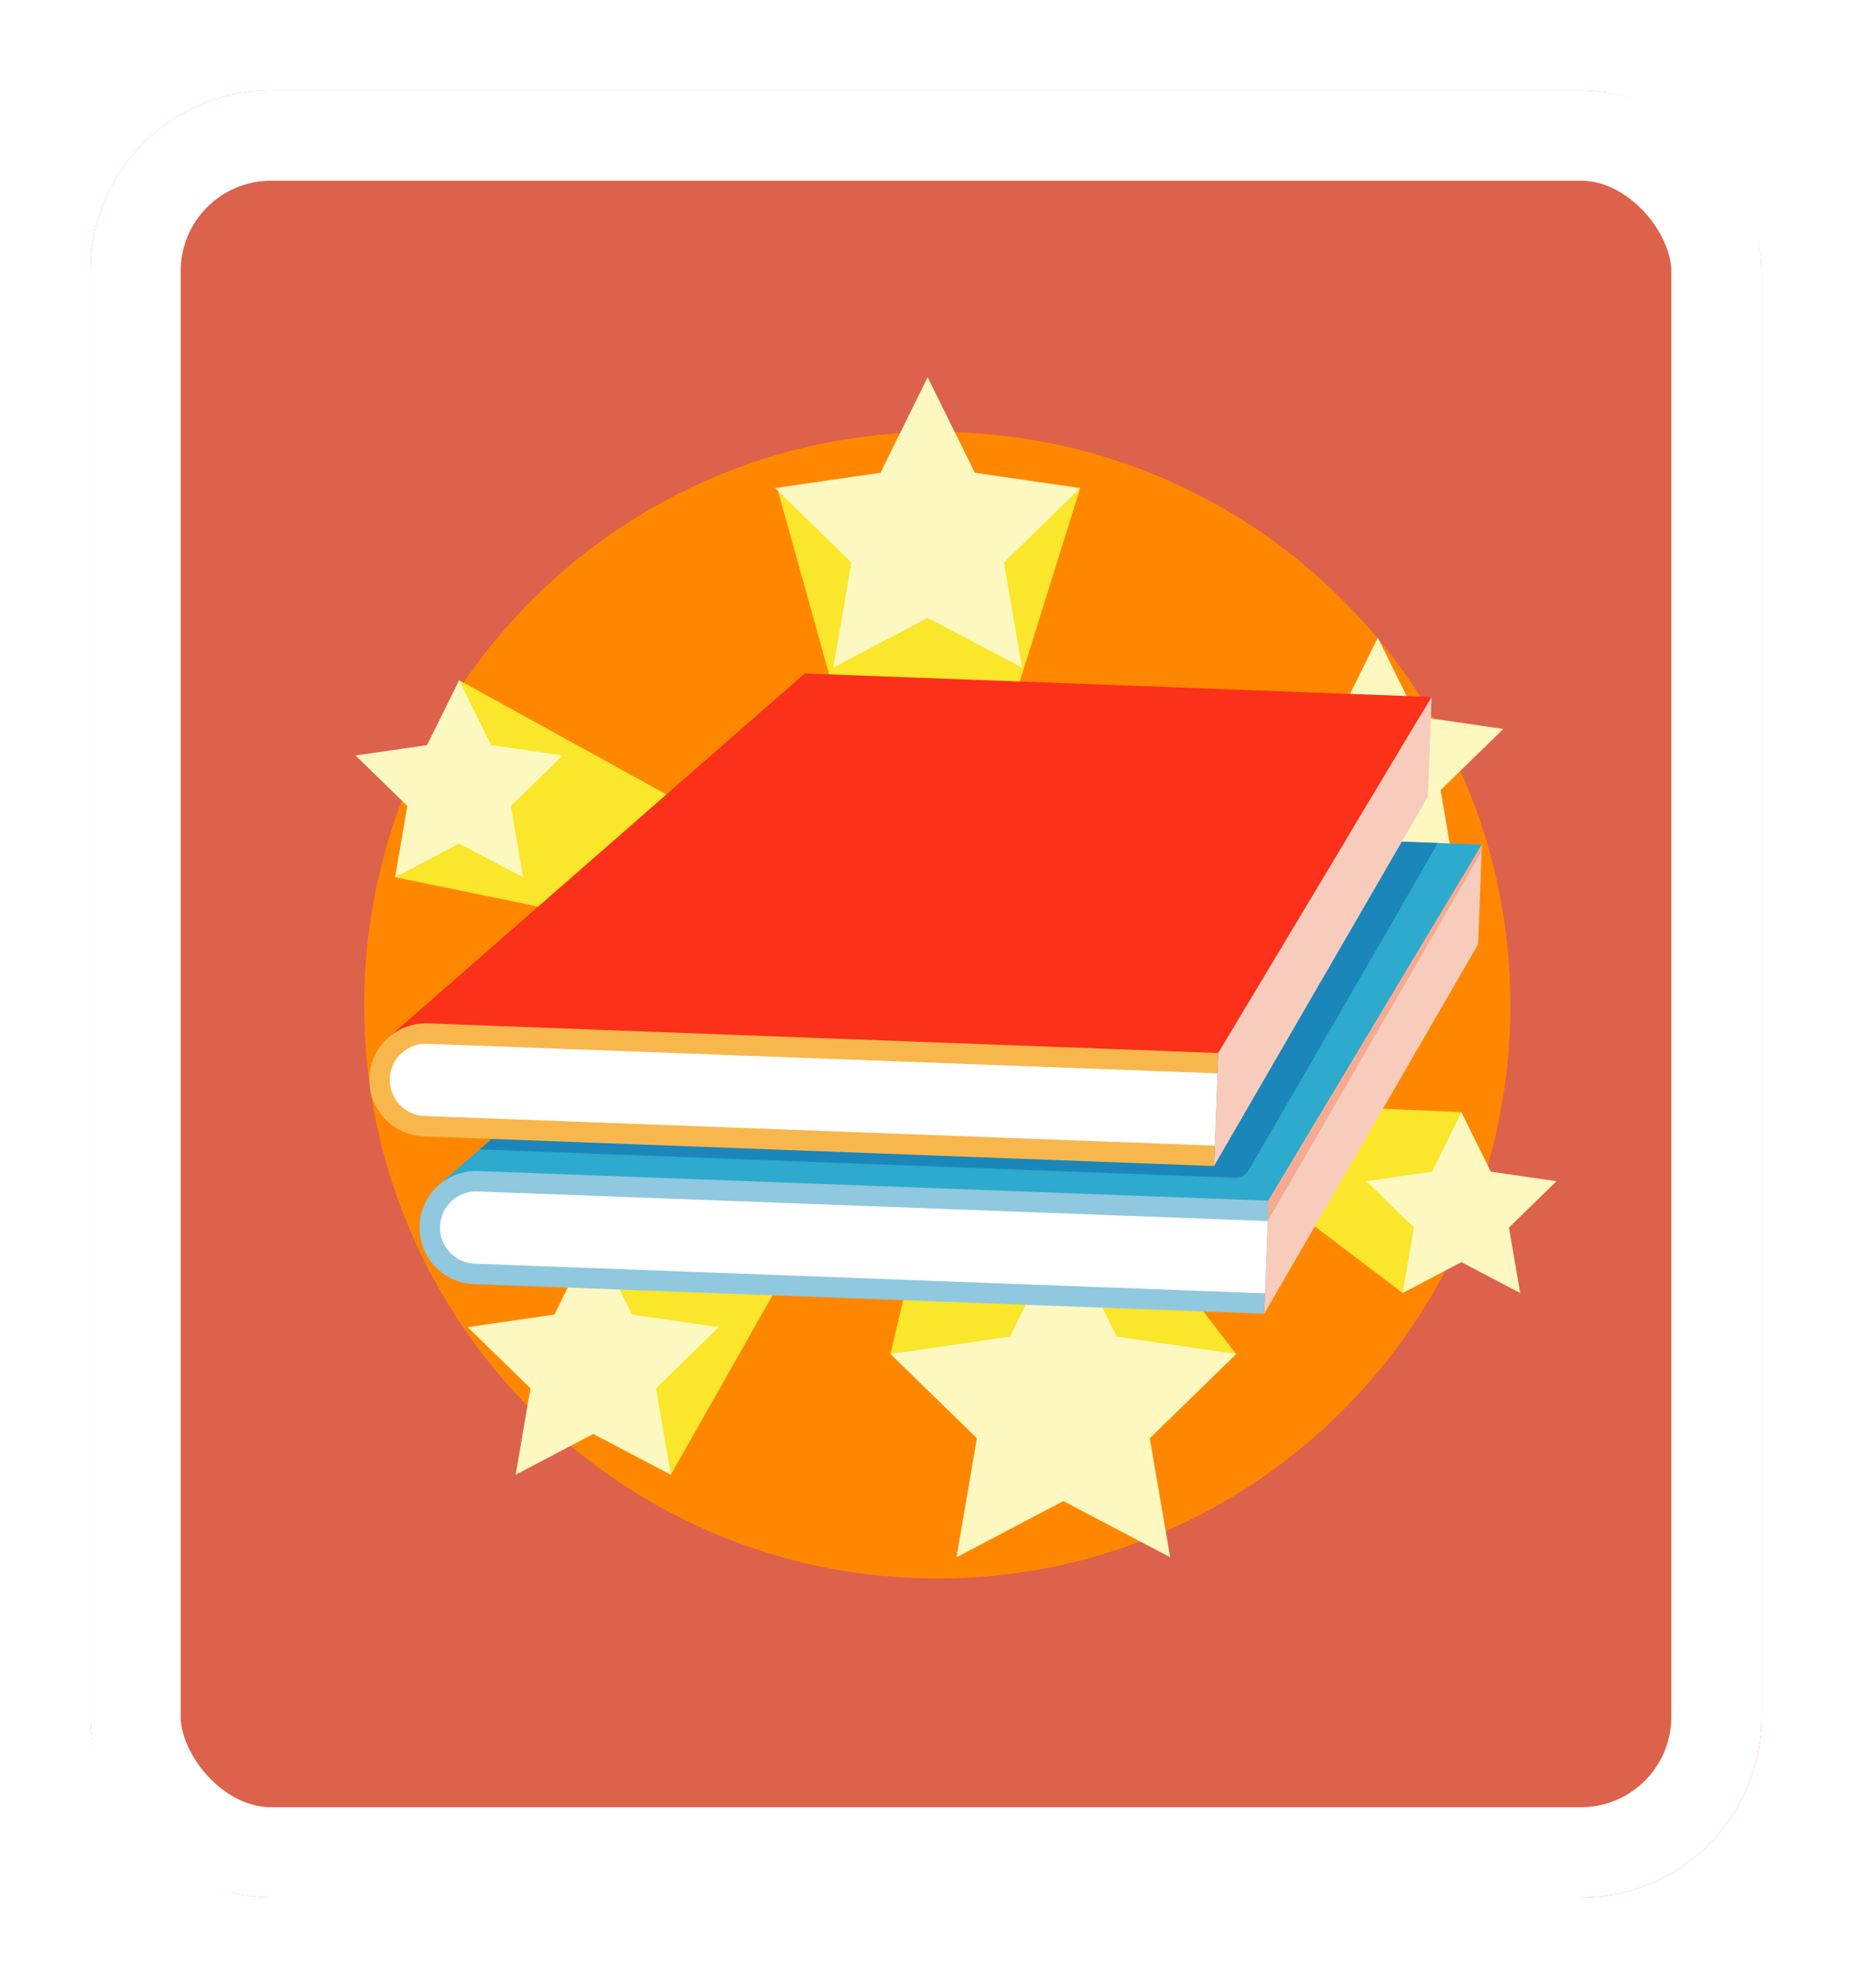 <svg width="82" height="88" viewBox="0 0 82 88" fill="none" xmlns="http://www.w3.org/2000/svg">
<g filter="url(#filter0_d_2383_2552)">
<rect x="4" y="4" width="74" height="80" rx="8" fill="#DC624B"/>
<rect x="6" y="6" width="70" height="76" rx="6" stroke="white" stroke-width="4"/>
</g>
<path d="M41.5 75C58.345 75 72 61.345 72 44.5C72 27.655 58.345 14 41.5 14C24.655 14 11 27.655 11 44.5C11 61.345 24.655 75 41.5 75Z" fill="#DC624B"/>
<path d="M41.5 69.875C55.514 69.875 66.875 58.514 66.875 44.5C66.875 30.486 55.514 19.125 41.5 19.125C27.486 19.125 16.125 30.486 16.125 44.5C16.125 58.514 27.486 69.875 41.5 69.875Z" fill="#FF8700"/>
<path d="M55.447 32.268C55.447 32.268 45.7 44.467 45.914 44.325C46.127 44.182 49.046 46.104 49.046 46.104L64.439 38.802L55.447 32.268Z" fill="#FAE62A"/>
<path d="M61.004 28.23L62.722 31.71L66.562 32.268L63.783 34.977L64.439 38.802L61.004 36.996L57.569 38.802L58.226 34.977L55.446 32.268L59.287 31.71L61.004 28.23Z" fill="#FDF8C0"/>
<path d="M38.582 36.566L34.453 21.759L47.829 21.607L42.995 37.064L38.582 36.566Z" fill="#FAE62A"/>
<path d="M41.073 16.698L43.161 20.928L47.829 21.606L44.451 24.899L45.248 29.549L41.073 27.353L36.898 29.549L37.695 24.899L34.317 21.606L38.986 20.928L41.073 16.698Z" fill="#FDF8C0"/>
<path d="M20.328 30.112C20.328 30.112 37.657 39.627 37.443 39.627C37.229 39.627 37.016 42.83 37.016 42.83L17.494 38.833L20.328 30.112Z" fill="#FAE62A"/>
<path d="M20.328 30.112L21.744 32.983L24.913 33.443L22.62 35.678L23.161 38.833L20.328 37.344L17.494 38.833L18.035 35.678L15.743 33.443L18.911 32.983L20.328 30.112Z" fill="#FDF8C0"/>
<path d="M39.427 59.938L41.643 50.518L47.266 50.268L54.735 59.938H39.427Z" fill="#FAE62A"/>
<path d="M29.702 65.283L37.858 50.896L26.267 54.711L29.702 65.283Z" fill="#FAE62A"/>
<path d="M62.104 57.239L53.691 50.856L55.737 48.847L64.706 49.23L62.104 57.239Z" fill="#FAE62A"/>
<path d="M64.706 49.23L66.007 51.866L68.917 52.289L66.812 54.341L67.309 57.239L64.706 55.871L62.104 57.239L62.601 54.341L60.496 52.289L63.405 51.866L64.706 49.23Z" fill="#FDF8C0"/>
<path d="M26.267 54.71L27.984 58.191L31.825 58.749L29.046 61.458L29.702 65.283L26.267 63.477L22.831 65.283L23.488 61.458L20.709 58.749L24.549 58.191L26.267 54.71Z" fill="#FDF8C0"/>
<path d="M47.081 54.377L49.446 59.169L54.735 59.938L50.908 63.668L51.811 68.935L47.081 66.449L42.351 68.935L43.254 63.668L39.427 59.938L44.716 59.169L47.081 54.377Z" fill="#FDF8C0"/>
<path fill-rule="evenodd" clip-rule="evenodd" d="M65.612 37.391L37.856 36.351L19.485 52.412L18.589 53.969L56.162 53.151L65.612 37.391Z" fill="#2DAACD"/>
<path fill-rule="evenodd" clip-rule="evenodd" d="M63.662 37.319L37.856 36.351L21.236 50.881L54.678 52.134C54.929 52.144 55.164 52.014 55.289 51.797C56.397 49.89 61.696 40.757 63.662 37.319Z" fill="#1B86BA"/>
<path fill-rule="evenodd" clip-rule="evenodd" d="M65.612 37.391L65.447 41.799L55.975 58.155L56.162 53.151L65.612 37.391Z" fill="#F7CCBC"/>
<path fill-rule="evenodd" clip-rule="evenodd" d="M65.612 37.391L65.601 37.698L56.128 54.054L56.162 53.151L65.612 37.391Z" fill="#F5AA91"/>
<path fill-rule="evenodd" clip-rule="evenodd" d="M56.162 53.151L21.175 51.839C19.793 51.788 18.631 52.865 18.579 54.247C18.527 55.628 19.605 56.791 20.987 56.843C29.375 57.157 55.974 58.154 55.974 58.154L56.162 53.151Z" fill="#90C8DF"/>
<path fill-rule="evenodd" clip-rule="evenodd" d="M56.129 54.053L56.009 57.252L21.021 55.94C20.138 55.907 19.448 55.164 19.482 54.28C19.515 53.398 20.258 52.708 21.141 52.741C21.148 52.742 56.129 54.053 56.129 54.053Z" fill="white"/>
<path fill-rule="evenodd" clip-rule="evenodd" d="M63.39 30.853L35.634 29.813L17.262 45.874L16.366 47.432L53.94 46.613L63.39 30.853Z" fill="#FB311A"/>
<path fill-rule="evenodd" clip-rule="evenodd" d="M63.39 30.853L63.224 35.261L53.752 51.617L53.939 46.613L63.39 30.853Z" fill="#F7CCBC"/>
<path fill-rule="evenodd" clip-rule="evenodd" d="M53.939 46.613L18.952 45.301C17.57 45.249 16.408 46.327 16.356 47.708C16.304 49.09 17.382 50.252 18.764 50.304C27.151 50.618 53.751 51.616 53.751 51.616L53.939 46.613Z" fill="#F8B74D"/>
<path fill-rule="evenodd" clip-rule="evenodd" d="M53.906 47.515L53.785 50.714L18.798 49.402C17.915 49.369 17.225 48.626 17.259 47.742C17.292 46.86 18.035 46.17 18.918 46.204C18.925 46.204 53.906 47.515 53.906 47.515Z" fill="white"/>
<defs>
<filter id="filter0_d_2383_2552" x="0" y="0" width="82" height="88" filterUnits="userSpaceOnUse" color-interpolation-filters="sRGB">
<feFlood flood-opacity="0" result="BackgroundImageFix"/>
<feColorMatrix in="SourceAlpha" type="matrix" values="0 0 0 0 0 0 0 0 0 0 0 0 0 0 0 0 0 0 127 0" result="hardAlpha"/>
<feOffset/>
<feGaussianBlur stdDeviation="2"/>
<feComposite in2="hardAlpha" operator="out"/>
<feColorMatrix type="matrix" values="0 0 0 0 0 0 0 0 0 0 0 0 0 0 0 0 0 0 0.25 0"/>
<feBlend mode="normal" in2="BackgroundImageFix" result="effect1_dropShadow_2383_2552"/>
<feBlend mode="normal" in="SourceGraphic" in2="effect1_dropShadow_2383_2552" result="shape"/>
</filter>
</defs>
</svg>
